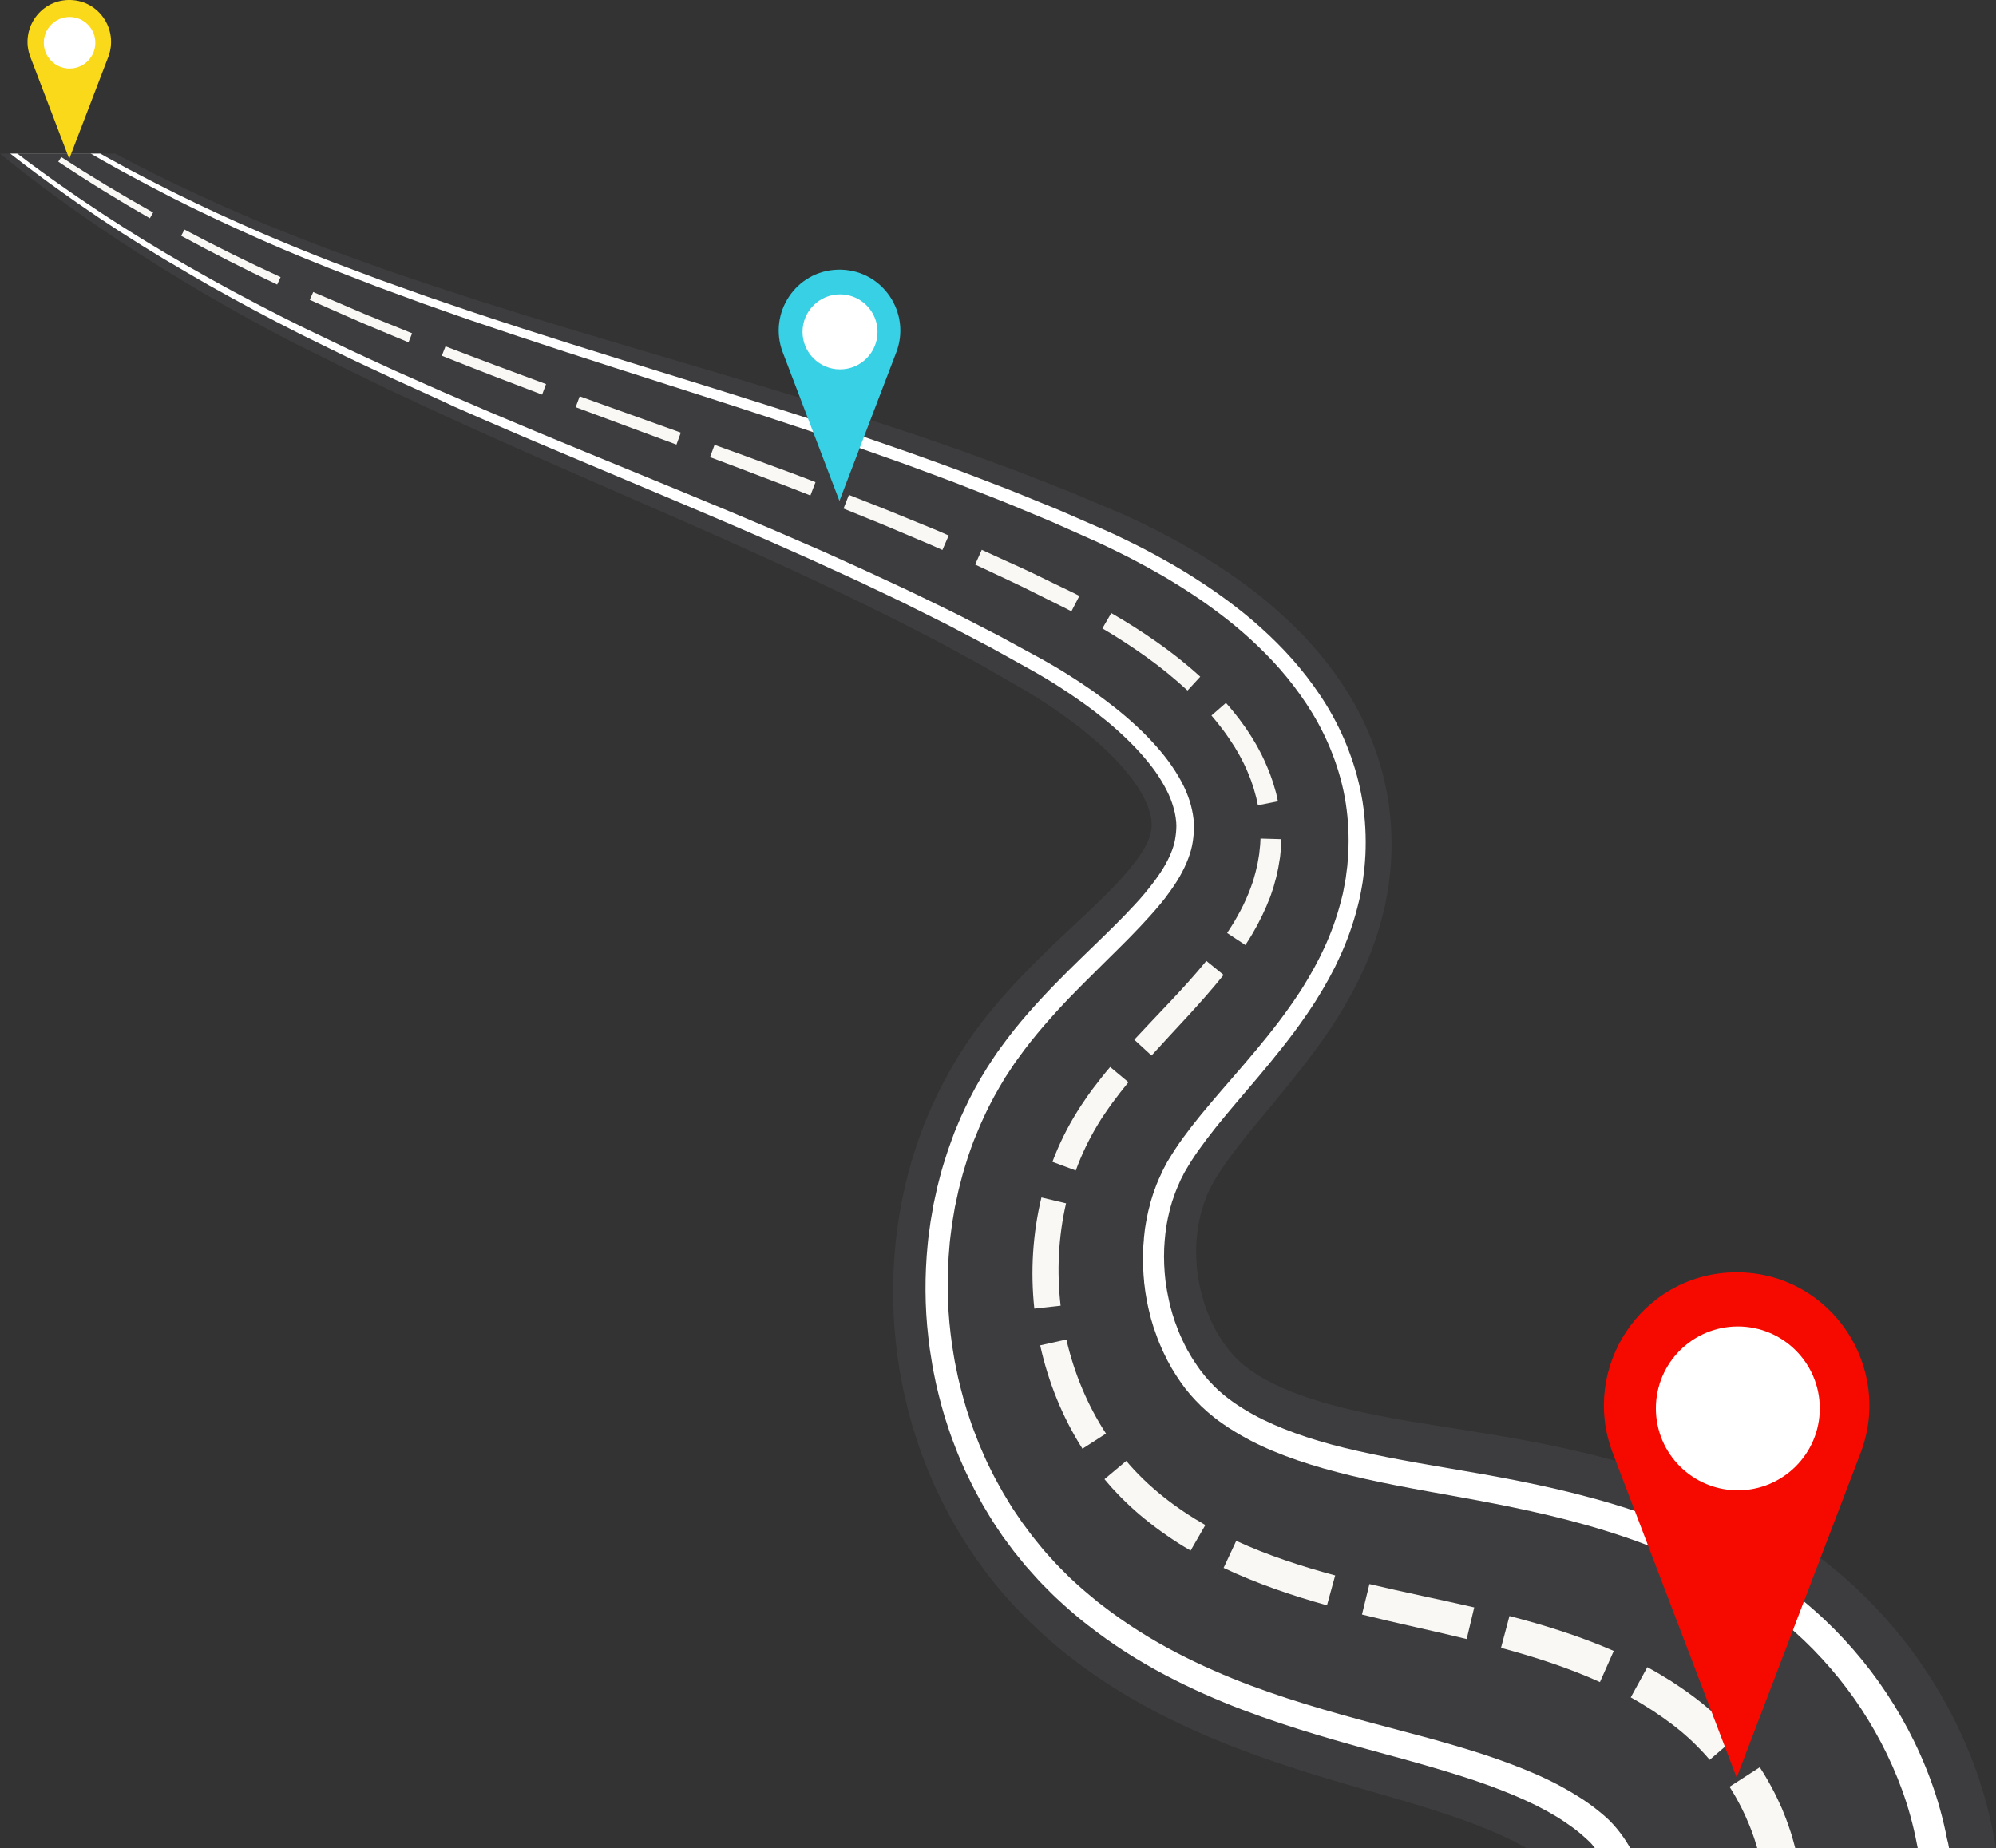 <?xml version="1.0" encoding="UTF-8"?>
<!DOCTYPE svg PUBLIC '-//W3C//DTD SVG 1.0//EN'
          'http://www.w3.org/TR/2001/REC-SVG-20010904/DTD/svg10.dtd'>
<svg height="2208.2" preserveAspectRatio="xMidYMid meet" version="1.0" viewBox="472.9 528.3 2384.4 2208.2" width="2384.4" xmlns="http://www.w3.org/2000/svg" xmlns:xlink="http://www.w3.org/1999/xlink" zoomAndPan="magnify"
><rect x="472.9" y="528.3" width="2384.4" height="2208.2" fill="#333333" stroke="none"/><g
  ><g id="change1_2"
    ><path d="M2857.3,2736.5h-560.8c-5.8-3.3-12-6.7-18.7-10c-15.8-7.8-34.1-15.4-54.5-22.8c-20.4-7.4-42.9-14.6-67-21.8 c-12.1-3.6-24.6-7.2-37.5-11l-20.2-5.8l-20.8-6c-28-8.2-57.5-17.2-88.1-27.8c-15.3-5.3-30.9-11-46.7-17.2 c-15.8-6.2-31.9-13-48.2-20.4c-32.5-14.8-65.9-32.3-98.9-53.8c-16.5-10.7-32.9-22.4-48.9-35.1l-6-4.8l-5.9-5l-5.9-5 c-2-1.7-3.9-3.4-5.8-5.1c-3.9-3.4-7.8-6.9-11.5-10.5l-5.7-5.4l-2.8-2.7c-0.9-0.9-1.9-1.9-2.9-2.9c-7.7-7.8-15.6-15.6-22.7-23.8 c-3.6-4.1-7.3-8.1-10.8-12.3c-3.4-4.2-6.8-8.4-10.2-12.6c-1.7-2.1-3.4-4.2-5-6.4l-4.8-6.5c-3.2-4.3-6.3-8.7-9.4-13 c-3-4.4-5.9-8.9-8.8-13.3l-4.4-6.7c-1.4-2.2-2.7-4.5-4.1-6.8c-2.7-4.5-5.4-9.1-8.1-13.6c-2.6-4.6-5-9.2-7.5-13.8 c-5-9.2-9.4-18.6-13.9-28c-1.1-2.3-2.1-4.7-3.2-7.1l-3-7.1l-3-7.1l-1.5-3.6l-1.4-3.6c-3.6-9.6-7.3-19.1-10.4-28.8 c-6.5-19.3-11.5-38.9-15.9-58.5l-2.9-14.8l-1.4-7.4l-1.2-7.4l-2.2-14.8c-0.6-4.9-1.2-9.9-1.7-14.9c-4.3-39.6-4.2-79.6-0.1-119.2 c0.3-2.5,0.5-5,0.8-7.4l1-7.4c0.7-4.9,1.4-9.9,2.1-14.8l2.6-14.8l1.4-7.4c0.5-2.5,1.1-4.9,1.6-7.4l3.3-14.7 c1.2-4.9,2.6-9.8,3.9-14.6c2.5-9.7,5.8-19.4,8.9-29c0.8-2.4,1.7-4.8,2.5-7.2l2.6-7.2l2.7-7.1c0.5-1.2,0.9-2.4,1.4-3.6l1.5-3.5 c2-4.7,4-9.4,6-14.1l1.5-3.5c0.5-1.2,1.1-2.3,1.6-3.5l3.3-6.9c8.7-18.5,19-36.5,29.9-54c2.9-4.3,5.7-8.6,8.6-12.9l4.4-6.4l4.3-5.9 c5.7-7.9,11.5-15.2,17.3-22.4c11.6-14.2,23.1-27,34.4-38.9c11.3-12,22.2-22.8,32.8-33.1l7.8-7.6l7.7-7.3l14.8-13.9 c9.6-9,18.7-17.6,27.1-25.6c8.3-8,16-15.7,22.9-22.8l5-5.3l4.6-5.1l1.2-1.3l1-1.2l2.1-2.4c0.7-0.8,1.5-1.6,2.1-2.4l1.9-2.3 l1.9-2.3c0.3-0.4,0.6-0.7,0.9-1.1l0.8-1.1l1.7-2.1l0.9-1.1c0.3-0.3,0.5-0.7,0.8-1c1-1.3,2-2.7,3-4c0.8-1.2,1.7-2.4,2.6-3.7 c3.2-4.7,5.6-8.7,7.5-12.3c1.9-3.6,3.4-6.7,4.5-10.3c1.1-3.5,1.9-6.8,2.3-10.3c0-0.9,0.1-1.8,0.2-2.7c0-0.9-0.1-1.9,0-2.8l0-0.7 l-0.1-0.8c-0.1-0.5-0.1-1-0.1-1.5c0-0.5,0-1-0.1-1.6c-0.1-0.5-0.2-1.1-0.3-1.7c-0.7-4.4-1.9-9.5-4.1-15.2 c-2.3-5.7-5.4-11.9-9.3-18.4c-1.1-1.6-2-3.3-3.1-4.9c-1.2-1.7-2.3-3.3-3.5-5.1c-2.5-3.4-5-6.8-7.9-10.3c-5.6-6.9-11.9-14-18.9-21 c-7-7-14.5-14-22.6-20.9c-8.1-6.9-16.6-13.7-25.5-20.3c-8.9-6.6-18.2-13.2-27.8-19.5l-7.2-4.7c-2.4-1.6-4.9-3.1-7.3-4.7 c-2.5-1.6-4.9-3.1-7.4-4.6l-3.8-2.3c-0.6-0.4-1.2-0.8-1.9-1.2l-2.1-1.2l-33.4-19.2l-8.3-4.8c-2.8-1.6-5.5-3.2-8.4-4.8l-17-9.3 l-17-9.3l-8.5-4.6c-2.8-1.5-5.7-3.1-8.6-4.6l-34.7-17.9c-5.8-3-11.5-6-17.4-8.9l-17.6-8.7c-11.8-5.8-23.5-11.7-35.3-17.4l-35.7-17 c-6-2.8-11.9-5.7-17.9-8.5l-18.1-8.3l-36.2-16.6l-36.5-16.4l-18.3-8.2l-18.4-8.1l-36.8-16.2l-74.1-32.4l-74.4-32.6l-18.6-8.2 l-18.7-8.3l-37.3-16.6l-37.3-17l-18.6-8.5l-18.6-8.7l-37.2-17.4l-37-18l-18.5-9l-18.4-9.3L826,939.1l-18.3-9.6l-9.2-4.8l-9.1-4.9 l-18.2-9.9l-18.1-10.1l-9-5l-9-5.2l-17.9-10.3l-17.8-10.6l-8.9-5.3l-8.8-5.4L664,847.1L646.5,836l-8.8-5.5l-8.7-5.7l-17.3-11.3 l-17.2-11.6l-8.6-5.8c-2.9-1.9-5.7-4-8.5-5.9l-17-11.9c-5.6-4-11.2-8.1-16.8-12.1c-24.1-17.4-47.6-35.6-70.7-54.3h137.9l10.7,5.7 c2.9,1.5,5.8,3.1,8.7,4.6l8.8,4.5l17.6,9l17.8,8.7l8.9,4.3l9,4.2l17.9,8.4l18,8.2l9,4.1l9.1,4l18.1,7.9l18.2,7.7l9.1,3.8l9.2,3.7 l18.3,7.4l18.4,7.2l9.2,3.6l9.2,3.5l18.5,7l37.4,13.5l18.7,6.7l18.8,6.4l37.7,12.8l37.9,12.4l19,6.2l19.1,6l38.2,12l38.4,11.7 l19.2,5.8l19.3,5.8l77.3,23l77.7,23l39,11.7l19.5,5.9l19.6,6l39.2,12l39.2,12.4l19.6,6.2c6.5,2.1,13.1,4.3,19.6,6.5l39.3,13 c13.1,4.5,26.2,9.1,39.3,13.6l19.7,6.9c6.6,2.3,13.1,4.8,19.7,7.2l39.3,14.5c3.3,1.2,6.5,2.5,9.8,3.8l9.8,3.8l19.6,7.7l19.6,7.7 c3.3,1.2,6.5,2.7,9.8,4l9.8,4.1l39.1,16.5l2.5,1c0.8,0.3,1.7,0.8,2.6,1.1l5.2,2.3c3.5,1.6,7,3.1,10.5,4.8c3.5,1.6,7,3.2,10.4,4.9 l10.4,5.1c13.9,6.9,27.8,14.2,41.6,22c13.8,7.8,27.6,16.2,41.3,25.1c13.7,8.9,27.4,18.6,41,29c13.6,10.3,27,21.7,40.2,34 c13.2,12.3,26.2,25.6,38.7,40.5c12.5,14.8,24.4,31,35.4,48.8c11,17.8,20.9,37.4,29,58.4c8.1,21,14.5,43.5,18.3,66.7 c3.8,23.2,5.1,47,4.1,70.3c-0.3,5.8-0.6,11.7-1.2,17.5c-0.7,5.8-1.4,11.6-2.1,17.4c-0.9,5.8-2,11.5-3,17.2l-0.8,4.3l-1,4.2l-2,8.4 c-5.6,22.3-13.2,43.4-21.8,62.9c-2.2,4.8-4.4,9.5-6.7,14.3c-2.3,4.6-4.6,9.1-7,13.6c-0.6,1.1-1.2,2.3-1.8,3.4l-1.8,3.2l-3.6,6.4 l-1.8,3.2c-0.6,1.1-1.2,2.2-1.8,3.2l-3.7,6.1l-3.7,6.1c-1.2,2-2.5,3.9-3.8,5.9l-3.8,5.8l-1.9,2.9l-1.9,2.8l-7.6,11l-7.6,10.5 c-10.1,13.7-20.1,26.5-29.7,38.5c-9.7,12-18.9,23.1-27.7,33.8l-12.9,15.5l-6.1,7.4l-5.9,7.3c-7.7,9.6-14.8,18.7-20.9,27.2 c-6.2,8.5-11.7,16.7-16.2,24.1c-2.1,3.7-4.3,7.3-5.9,10.6l-1.4,2.5l-0.9,2.2c-0.6,1.5-1.3,2.9-2,4.3c-2.3,6-4.6,11.8-6.3,18.2 l-0.7,2.3c-0.1,0.4-0.2,0.8-0.3,1.2l-0.3,1.2c-0.4,1.6-0.7,3.2-1.1,4.8l-0.3,1.2c-0.1,0.4-0.1,0.8-0.2,1.2l-0.5,2.5l-0.5,2.5 c-0.2,0.8-0.4,1.6-0.5,2.5c-0.4,3.4-1.1,6.7-1.3,10.1c-0.2,1.7-0.4,3.4-0.5,5.1c-0.1,1.7-0.2,3.5-0.3,5.2l-0.2,2.6l0,2.6 c0,1.8-0.1,3.5-0.1,5.2l0.2,5.3l0,2.6c0,0.9,0.1,1.8,0.2,2.7c0.1,1.8,0.2,3.5,0.3,5.3c0.1,1.8,0.4,3.6,0.5,5.3 c0.2,3.5,0.9,7.1,1.4,10.6l0.2,1.3l0.3,1.3l0.5,2.6l0.5,2.6c0.2,0.9,0.3,1.8,0.5,2.6c0.9,3.5,1.5,6.9,2.6,10.3 c0.5,1.7,0.9,3.4,1.4,5.1c0.6,1.7,1.1,3.3,1.6,5l0.8,2.5l0.9,2.4c0.6,1.6,1.2,3.3,1.8,4.9c2.7,6.3,5.3,12.7,8.5,18.5 c1.4,3,3.2,5.8,4.8,8.6l0.6,1.1l0.7,1l1.3,2l1.3,2c0.4,0.7,0.8,1.4,1.3,2c1.9,2.5,3.5,5.2,5.5,7.4c1,1.2,1.8,2.4,2.8,3.6 c1,1.1,2,2.2,2.9,3.3c0.5,0.6,0.9,1.1,1.4,1.7l1.5,1.5c1,1,2,2.1,2.9,3.1c1.1,0.9,2.1,1.9,3.1,2.8l1.5,1.4 c0.5,0.4,1.1,0.8,1.6,1.3c1,0.8,2.1,1.7,3,2.6c1,0.8,2.1,1.5,3.2,2.3c2,1.7,4.2,2.9,6.2,4.4c0.3,0.2,0.5,0.4,0.8,0.6l1,0.6 l1.9,1.3c1.2,0.9,2.6,1.6,3.9,2.5c0.7,0.4,1.3,0.8,2,1.2l2.1,1.2l2.1,1.2l2.2,1.2c5.8,3.2,11.9,6.2,18.6,9.2 c13.4,6,28.9,11.6,46.3,16.8c8.7,2.6,17.9,5.1,27.6,7.5c9.7,2.4,19.9,4.6,30.4,6.8c21.2,4.4,44,8.4,68.4,12.3l37.9,6 c13.4,2.1,27.1,4.3,41.3,6.7c28.4,4.8,58.3,10.2,89.8,17.2c31.5,7,64.6,15.6,99.2,26.9c34.5,11.3,70.5,25.6,107,44.2 c18.2,9.3,36.5,19.6,54.7,31.1c4.5,2.9,9.1,5.8,13.6,8.8c4.5,3.1,9,6.2,13.5,9.3c4.5,3.2,8.9,6.5,13.4,9.8 c0.6,0.4,1.1,0.8,1.7,1.3l1.9,1.4l3.7,2.9l7.4,5.9c19.4,15.8,37.4,32.7,54,50.5c16.7,17.8,32.1,36.5,46.2,56.2 c14.1,19.7,27,40.4,38.7,62.2c11.6,21.8,22,44.7,30.9,68.9c8.9,24.2,16.2,49.8,21.6,76.7C2855,2722.9,2856.2,2729.7,2857.3,2736.5 z" fill="#3d3d3f"
    /></g
    ><g id="change2_2"
    ><path d="M2801.2,2736.5h-422.9c-1.2-1.6-2.5-3.1-3.7-4.6c-0.4-0.4-0.7-0.8-1.1-1.2l-0.5-0.6l-0.3-0.3 c-0.1-0.1-0.3-0.3-0.4-0.4c-1.2-1.1-2.5-2.3-3.7-3.5c-1.3-1.1-2.6-2.3-3.9-3.5c-1.3-1.2-2.7-2.3-4-3.5 c-5.5-4.6-11.6-9.1-18.3-13.6c-13.3-9-28.9-17.6-46.8-25.8c-17.8-8.2-37.7-15.9-59.3-23.3c-21.6-7.3-44.9-14.3-69.5-21.3 c-12.3-3.5-25-7-38-10.5l-20-5.5l-20.6-5.7c-27.7-7.8-56.4-16.2-86-26.1c-14.8-4.9-29.8-10.3-45-16c-15.2-5.8-30.5-12.1-46-19 c-30.9-13.8-62.4-30-93.3-49.8c-15.4-9.9-30.7-20.7-45.6-32.4l-5.6-4.4l-5.5-4.5l-5.5-4.6c-1.8-1.5-3.6-3.1-5.4-4.7 c-3.6-3.2-7.2-6.3-10.7-9.6l-5.3-4.9l-2.6-2.5c-0.9-0.8-1.8-1.8-2.7-2.6c-7.1-7.1-14.3-14.2-20.9-21.8c-3.3-3.7-6.7-7.4-10-11.2 l-9.4-11.6c-1.5-1.9-3.1-3.9-4.7-5.8l-4.4-5.9l-8.8-11.9l-8.2-12.2l-4-6.1c-1.3-2-2.6-4.1-3.8-6.2l-7.5-12.5 c-2.4-4.2-4.7-8.5-7-12.7c-4.7-8.5-8.8-17.1-13-25.8c-1.1-2.1-2-4.3-3-6.5l-2.9-6.6l-2.8-6.6l-1.4-3.3l-1.3-3.3 c-3.4-8.9-6.9-17.7-9.8-26.7c-6.2-17.8-10.9-36-15.1-54.2l-2.8-13.7l-1.3-6.9l-1.1-6.9l-2.2-13.8c-0.6-4.6-1.1-9.2-1.7-13.8 c-4.3-36.9-4.4-74-0.8-110.9c0.2-2.3,0.4-4.6,0.7-6.9l0.9-6.9c0.6-4.6,1.2-9.2,1.9-13.8l2.4-13.8l1.2-6.9l1.5-6.9l3-13.7 c1.1-4.5,2.3-9.1,3.5-13.6c2.3-9.1,5.3-18,8.1-26.9c0.7-2.2,1.5-4.5,2.3-6.7l2.4-6.7l2.4-6.6c0.4-1.1,0.8-2.2,1.2-3.3l1.3-3.3 l5.5-13.1l1.4-3.3c0.5-1.1,1-2.2,1.5-3.2l3-6.5c7.9-17.2,17.3-33.9,27.4-50.1l7.9-12l4-5.9l4-5.5c5.3-7.4,10.7-14.3,16.1-21.2 c10.8-13.4,21.7-25.8,32.4-37.3c10.7-11.6,21.3-22.3,31.5-32.5c10.3-10.2,20.2-19.8,29.7-29c9.5-9.2,18.6-18,27.1-26.5 c8.5-8.5,16.4-16.6,23.6-24.5l5.3-5.8l4.9-5.7l1.2-1.4l1.1-1.4l2.3-2.8c0.8-0.9,1.6-1.9,2.3-2.8l2.1-2.7 c5.6-7.2,10.4-14,14.2-20.2c3.8-6.3,6.8-12.1,9.1-17.7c2.3-5.6,4.1-10.9,5.1-16.6c1-5.6,1.6-11.1,1.6-16.7 c-0.1-1.4-0.2-2.8-0.2-4.2c-0.1-1.4-0.3-2.9-0.5-4.3l-0.1-1.1l-0.2-1.1c-0.1-0.7-0.3-1.5-0.4-2.2c-0.1-0.8-0.2-1.5-0.4-2.3 c-0.2-0.8-0.4-1.5-0.6-2.3c-1.5-6.2-3.6-12.8-6.8-19.8c-3.2-7-7.3-14.2-12.1-21.7c-4.8-7.4-10.6-14.9-17.1-22.5 c-6.4-7.5-13.5-15-21.2-22.4c-7.7-7.4-15.8-14.7-24.5-21.8s-17.8-14.1-27.2-20.8c-9.5-6.8-19.2-13.4-29.2-19.8l-7.6-4.8 c-2.5-1.6-5.1-3.1-7.7-4.7c-2.6-1.6-5.1-3.1-7.8-4.6c-2.6-1.5-5.1-3-8-4.6l-34-18.9l-8.5-4.7c-2.8-1.6-5.6-3.2-8.5-4.7l-17.3-9.1 l-17.3-9.1l-8.7-4.6c-2.9-1.5-5.8-3.1-8.7-4.5l-35.2-17.6c-5.9-2.9-11.7-5.9-17.6-8.8l-17.8-8.5c-11.9-5.7-23.8-11.4-35.7-17 l-36.1-16.5c-6-2.8-12-5.6-18.1-8.3l-18.2-8.1l-36.5-16.2l-36.8-15.9l-18.4-7.9l-18.5-7.9l-37-15.7l-74.5-31.4l-37.3-15.7 l-37.4-15.8l-18.7-7.9l-18.7-8l-37.4-16.1l-37.4-16.4L998,1006l-18.6-8.5l-37.2-16.9L905,963.2l-18.5-8.8l-18.4-9l-36.8-18.1 l-18.3-9.4l-9.2-4.7l-9.1-4.8l-18.2-9.6l-18.1-9.8l-9-4.9l-9-5l-18-10l-17.8-10.3l-8.9-5.2l-8.9-5.3L669,837.9l-17.6-10.8 l-8.8-5.4l-8.7-5.5l-17.4-11l-17.2-11.3l-8.6-5.7c-2.9-1.9-5.7-3.8-8.5-5.8l-17-11.6c-5.6-3.9-11.2-7.9-16.8-11.9 c-21.5-15.2-42.6-30.9-63.3-47.1h107.6c2.3,1.3,4.6,2.6,6.9,3.9l17.4,9.5c2.9,1.6,5.8,3.2,8.7,4.8l8.8,4.6l17.6,9.2l17.7,9 l8.9,4.5l8.9,4.4l17.9,8.7l18,8.5l9,4.2l9.1,4.1l18.1,8.2l18.2,8l9.1,4l9.1,3.9l18.3,7.7l18.4,7.5l9.2,3.7l9.2,3.7l18.5,7.3 l37.3,14l18.6,7l18.8,6.7l37.6,13.4l37.8,12.9l18.9,6.4l19,6.3l38.1,12.5l38.3,12.2l19.1,6.1l19.2,6l38.4,12l38.6,12l77.3,24 l38.8,12.2l19.4,6.1l19.4,6.2l38.9,12.5l38.9,12.9l19.5,6.5c6.5,2.2,13,4.5,19.5,6.7l38.9,13.5c13,4.6,25.9,9.4,38.9,14l19.4,7.1 c6.5,2.4,12.9,4.9,19.4,7.4l38.8,14.9c3.2,1.2,6.5,2.6,9.7,3.9l9.7,3.9l19.3,7.9l19.4,7.9c3.2,1.3,6.4,2.7,9.6,4.1l9.6,4.2 l38.5,16.8c3.1,1.3,6.6,3,10,4.5c3.4,1.6,6.8,3.1,10.1,4.8c3.4,1.6,6.8,3.2,10.1,4.9l10.1,5c13.4,6.8,26.8,14.1,40.1,21.7 c13.3,7.7,26.5,15.9,39.6,24.6c13.1,8.7,26.1,18.1,39,28.1c12.9,10,25.5,20.9,37.9,32.6c12.4,11.8,24.5,24.4,36.1,38.4 c11.5,13.9,22.6,29.1,32.6,45.5c10,16.5,19,34.5,26.3,53.8c7.3,19.2,13,39.7,16.4,60.8c3.3,21.1,4.4,42.7,3.4,63.9 c-0.4,5.3-0.6,10.6-1.2,15.9c-0.6,5.3-1.3,10.6-2,15.8c-0.8,5.2-1.8,10.4-2.8,15.6l-0.8,3.9l-0.9,3.8l-1.9,7.6 c-5.2,20.3-12.2,39.6-20.3,57.4c-2,4.4-4.1,8.8-6.2,13.2c-2.1,4.2-4.3,8.4-6.6,12.6c-0.5,1-1.1,2.1-1.7,3.1l-1.7,3l-3.4,6 c-1.2,2-2.3,4-3.5,5.9l-3.5,5.7l-3.5,5.7c-1.2,1.9-2.4,3.7-3.6,5.5l-3.6,5.4l-1.8,2.7l-1.8,2.6l-7.3,10.4l-7.3,10 c-9.7,13-19.5,25.2-29,36.8c-9.5,11.6-18.7,22.4-27.7,32.9c-8.9,10.5-17.4,20.4-25.4,30.1c-8,9.6-15.5,19-22.2,27.9 c-6.7,8.9-12.9,17.5-18.1,25.7c-2.5,4.1-5.1,8.1-7.2,11.9l-1.7,2.9l-1.3,2.7c-0.9,1.8-1.8,3.5-2.7,5.2c-3.2,7.2-6.4,14.4-8.8,22 l-1,2.8c-0.2,0.5-0.3,0.9-0.5,1.4l-0.4,1.5c-0.5,1.9-1.1,3.9-1.7,5.8l-0.4,1.4c-0.1,0.5-0.2,1-0.3,1.5l-0.7,3l-0.7,3 c-0.2,1-0.5,2-0.7,3c-0.7,4.1-1.7,8-2.1,12.1c-0.3,2.1-0.6,4.1-0.9,6.1c-0.2,2.1-0.4,4.2-0.6,6.2l-0.3,3.1l-0.2,3.1 c-0.1,2.1-0.2,4.2-0.4,6.2l-0.1,6.3l-0.1,3.1c0,1,0,2.1,0.1,3.2l0.1,6.3c0.1,2.1,0.3,4.2,0.4,6.3c0.1,4.2,0.8,8.4,1.1,12.6 l0.2,1.6l0.2,1.6l0.5,3.1l0.5,3.1c0.1,1,0.3,2.1,0.5,3.1c0.9,4.1,1.5,8.3,2.5,12.4c0.5,2.1,0.9,4.1,1.4,6.1l1.7,6.1l0.8,3l1,3 c0.7,2,1.3,4,1.9,6c2.9,7.8,5.7,15.5,9.3,22.8c1.6,3.7,3.6,7.2,5.4,10.8l0.7,1.3l0.8,1.3l1.5,2.6l1.5,2.6c0.5,0.9,1,1.7,1.5,2.5 c2.2,3.2,4.1,6.6,6.4,9.7c1.1,1.5,2.2,3.1,3.3,4.7c1.2,1.5,2.4,2.9,3.5,4.4c0.6,0.7,1.1,1.5,1.7,2.2l1.8,2.1 c1.2,1.4,2.4,2.8,3.6,4.2c1.3,1.3,2.5,2.6,3.8,3.9l1.8,2c0.6,0.6,1.3,1.2,1.9,1.8c1.3,1.2,2.6,2.4,3.8,3.7c1.3,1.2,2.7,2.2,4,3.4 c2.5,2.4,5.4,4.3,8,6.5c0.3,0.3,0.6,0.5,1,0.8l1.2,0.8l2.3,1.7c1.5,1.2,3.2,2.2,4.8,3.3c0.8,0.6,1.6,1.1,2.4,1.6l2.5,1.6l2.5,1.6 l2.6,1.6c6.8,4.2,14.1,8.2,21.9,12c15.5,7.6,32.9,14.5,51.9,20.8c9.5,3.1,19.5,6.1,29.8,8.9c10.4,2.8,21.1,5.4,32.2,7.9 c22.2,5,45.7,9.6,70.5,14l18.8,3.3l19.4,3.3c13.3,2.3,26.9,4.6,40.9,7.1c27.9,5,57.1,10.7,87.4,17.7c30.3,7.1,61.8,15.5,94.4,26.5 c32.5,11,66.1,24.6,99.8,42c16.8,8.7,33.7,18.3,50.3,29c4.2,2.7,8.3,5.4,12.4,8.2l12.3,8.6l12.2,9c0.5,0.4,1,0.7,1.6,1.2l1.7,1.3 l3.3,2.6l6.6,5.3c17.4,14.3,33.6,29.6,48.6,45.8c15,16.2,28.9,33.2,41.6,51.1c25.3,35.8,46.5,75.1,62.3,118.5 c7.9,21.7,14.3,44.6,19,68.7C2799.9,2729,2800.6,2732.7,2801.2,2736.5z" fill="#fff"
    /></g
    ><g id="change1_1"
    ><path d="M2763.8,2736.5h-343.4c0,0,0,0,0,0c-6.4-11.5-14.4-22.2-22.8-31l-1.6-1.6l-0.8-0.8c-0.3-0.3-0.5-0.5-0.9-0.9 c-1.5-1.3-3-2.7-4.4-4l-4.6-3.9c-1.6-1.3-3.2-2.6-4.8-3.9c-6.5-5.2-13.6-10.2-21.2-15c-15.2-9.7-32.4-18.9-51.6-27.3 c-19.2-8.4-40.1-16.2-62.5-23.6c-22.4-7.3-46.2-14.2-71.1-21c-12.4-3.4-25.2-6.8-38.2-10.2l-20-5.3l-20.4-5.5 c-27.4-7.4-55.7-15.6-84.6-25c-14.5-4.7-29.1-9.8-43.8-15.3c-14.8-5.5-29.6-11.5-44.5-18.1c-29.8-13.1-60-28.5-89.5-47.2 c-14.8-9.4-29.3-19.5-43.5-30.5l-5.3-4.1l-5.2-4.3l-5.2-4.3c-1.7-1.4-3.4-3-5.2-4.4c-3.4-3-6.9-5.9-10.2-9l-5-4.6l-2.5-2.3 c-0.8-0.8-1.7-1.6-2.5-2.5c-6.7-6.7-13.5-13.3-19.7-20.4c-3.2-3.5-6.4-7-9.4-10.5l-8.9-10.9c-1.5-1.8-3-3.6-4.4-5.5l-4.2-5.6 l-8.3-11.2l-7.8-11.5l-3.9-5.8c-1.2-1.9-2.4-3.9-3.6-5.9l-7.1-11.8c-2.3-4-4.5-8-6.7-12c-4.5-8-8.4-16.2-12.4-24.3 c-1-2-1.9-4.1-2.8-6.2l-2.7-6.2l-2.7-6.2l-1.3-3.1l-1.2-3.1c-3.3-8.4-6.6-16.7-9.4-25.2c-6-16.9-10.5-34.1-14.6-51.4l-2.7-13 l-1.3-6.5l-1.1-6.5l-2.1-13.1c-0.6-4.4-1.1-8.8-1.7-13.1c-4.2-35-4.5-70.3-1.3-105.4c0.2-2.2,0.3-4.4,0.6-6.6l0.8-6.6 c0.5-4.4,1.1-8.8,1.7-13.1l2.2-13.1l1.1-6.5l1.4-6.5l2.8-13c1-4.3,2.2-8.6,3.3-12.9c2.1-8.6,4.9-17.1,7.5-25.6 c0.6-2.1,1.4-4.2,2.1-6.3l2.2-6.3l2.3-6.3c0.4-1,0.8-2.1,1.2-3.1l1.3-3.1l5.1-12.4l1.3-3.1c0.5-1,0.9-2,1.4-3.1l2.8-6.1 c7.4-16.4,16.3-32.2,25.7-47.6l7.5-11.4l3.8-5.7l3.8-5.2c5-7.1,10.1-13.7,15.3-20.3c10.3-13,20.8-24.9,31.1-36.3 c10.4-11.4,20.6-21.9,30.7-32c10.1-10.1,19.9-19.8,29.3-29.1c9.4-9.3,18.6-18.3,27.2-27.1c8.6-8.8,16.7-17.3,24.1-25.6l5.5-6.2 l5.2-6.1l1.3-1.5l1.2-1.5l2.4-3c0.8-1,1.6-2,2.4-3l2.2-3c5.9-7.9,11.2-15.6,15.3-22.9c4.2-7.4,7.5-14.4,10.1-21.3 c2.6-6.9,4.5-13.7,5.5-20.8c1-7,1.5-14,1.2-21c-0.3-7-1.6-14.2-3.5-21.6c-2-7.4-4.8-15.1-8.6-22.9c-3.8-7.8-8.5-15.8-14-23.8 c-5.4-8-11.8-16-18.8-23.9c-7-7.9-14.5-15.7-22.7-23.3c-8.2-7.6-16.8-15.1-25.9-22.3c-9.1-7.2-18.5-14.3-28.3-21.2 c-9.8-6.8-19.9-13.5-30.2-19.9l-7.8-4.8c-2.6-1.6-5.3-3.1-7.9-4.7c-2.6-1.6-5.3-3.1-8-4.6c-2.7-1.5-5.2-3-8.2-4.6l-34.4-18.7 l-8.6-4.7c-2.9-1.6-5.7-3.2-8.6-4.6l-17.5-9l-26.2-13.5c-2.9-1.5-5.8-3-8.8-4.4l-35.5-17.3c-5.9-2.9-11.8-5.8-17.8-8.6l-18-8.4 c-12-5.6-24-11.2-36-16.7L1467,1192c-6.1-2.7-12.1-5.5-18.2-8.1l-18.3-7.9l-36.7-15.9l-37-15.6l-18.5-7.8l-18.6-7.7l-37.2-15.4 l-74.7-30.7l-37.5-15.4l-37.5-15.5l-18.8-7.8l-18.8-7.9l-37.5-15.8l-37.4-16.1l-18.7-8l-18.7-8.3l-37.3-16.5l-37.1-17.1l-18.5-8.6 l-18.5-8.9l-36.9-17.7l-18.4-9.2l-9.2-4.6l-9.1-4.7l-18.2-9.4l-27.2-14.4l-9-4.9l-18-9.9l-17.9-10.1l-8.9-5l-8.9-5.2l-17.7-10.3 l-17.6-10.6l-8.8-5.3l-8.7-5.4l-17.4-10.9l-17.2-11.1l-8.6-5.6c-2.9-1.9-5.7-3.8-8.5-5.7l-17-11.4c-5.7-3.8-11.2-7.8-16.9-11.7 c-19.7-13.7-39.1-27.8-58.1-42.3h87.7c5.1,3,10.2,6,15.4,8.9l17.4,9.7c2.9,1.6,5.8,3.3,8.7,4.8l8.8,4.7l17.5,9.4l17.7,9.2l8.8,4.6 l8.9,4.5l17.8,8.9l18,8.6l9,4.3l9,4.2l18.1,8.4l18.2,8.2l9.1,4.1l9.1,4l18.3,7.9l18.4,7.7l9.2,3.8l9.2,3.7l18.5,7.5l37.3,14.4 l18.6,7.2l18.8,6.9l37.5,13.8l37.8,13.3l18.9,6.6l19,6.4l38,12.8l38.2,12.6l19.1,6.3l19.2,6.2l38.3,12.4l38.5,12.3l77.1,24.7 l38.6,12.5l19.3,6.3l19.3,6.4l38.7,12.8l38.7,13.2l19.3,6.6c6.5,2.2,12.9,4.5,19.3,6.8l38.7,13.7c12.9,4.7,25.7,9.5,38.6,14.3 l19.3,7.2c6.4,2.4,12.8,5,19.2,7.5l38.5,15.1c3.2,1.2,6.4,2.6,9.6,3.9l9.6,4l19.2,8l19.2,8c3.2,1.3,6.4,2.8,9.5,4.2l9.5,4.2 l38.1,17c3.1,1.4,6.5,3,9.8,4.6c3.3,1.6,6.6,3.1,9.9,4.8c3.3,1.6,6.6,3.2,9.9,4.9l9.9,5c13.1,6.8,26.2,14,39.1,21.5 c12.9,7.6,25.8,15.7,38.5,24.2c12.7,8.5,25.3,17.8,37.7,27.5c12.4,9.8,24.6,20.3,36.4,31.7c11.8,11.4,23.4,23.5,34.3,36.9 c10.9,13.3,21.3,27.8,30.8,43.4c9.4,15.6,17.8,32.6,24.6,50.7c6.8,18,12.1,37.2,15.1,56.9c3,19.7,4,39.8,2.9,59.6 c-0.4,4.9-0.6,9.9-1.1,14.8c-0.6,4.9-1.3,9.9-1.9,14.8c-0.8,4.9-1.8,9.7-2.7,14.6l-0.7,3.6l-0.9,3.6l-1.8,7.1 c-5,19-11.6,37-19.3,53.8c-7.7,16.8-16.4,32.3-25.4,46.8l-3.4,5.4c-1.1,1.8-2.3,3.5-3.5,5.2l-3.5,5.2l-1.7,2.6l-1.8,2.5l-7.1,10 l-7.1,9.6c-9.5,12.6-19.1,24.4-28.5,35.7c-9.4,11.3-18.6,21.9-27.6,32.3c-9,10.4-17.6,20.3-25.8,30c-8.2,9.7-16,19.1-23.1,28.3 c-7.1,9.2-13.7,18.1-19.4,26.8c-2.8,4.3-5.6,8.6-8,12.7l-1.9,3.1l-1.6,3c-1,2-2.1,3.9-3.1,5.8c-3.8,8-7.6,16.1-10.5,24.6l-1.1,3.2 c-0.2,0.5-0.4,1-0.6,1.6l-0.5,1.6l-2,6.5l-0.5,1.6c-0.2,0.5-0.3,1.1-0.4,1.6l-0.8,3.3l-0.9,3.3c-0.3,1.1-0.6,2.2-0.8,3.3 c-0.9,4.5-2,8.9-2.7,13.5c-0.4,2.3-0.8,4.5-1.1,6.8l-0.8,6.9l-0.4,3.4l-0.2,3.5l-0.6,6.9l-0.2,7l-0.2,3.5c0,1.2,0,2.3,0,3.5l0,7 c0,2.3,0.2,4.7,0.3,7c0.1,4.7,0.6,9.3,1,14l0.1,1.8l0.2,1.7l0.5,3.5l0.4,3.5c0.1,1.2,0.3,2.3,0.5,3.5c0.9,4.6,1.4,9.2,2.5,13.8 c0.5,2.3,0.9,4.6,1.5,6.8l1.7,6.8l0.8,3.4l1,3.3l2,6.7c3,8.7,6,17.4,9.8,25.6c1.7,4.2,3.9,8.2,5.8,12.2l0.7,1.5l0.8,1.5l1.6,2.9 l1.6,2.9c0.5,1,1,2,1.6,2.9c2.4,3.7,4.5,7.6,7,11.1c1.2,1.8,2.4,3.6,3.6,5.4c1.3,1.7,2.6,3.4,3.8,5.2c0.6,0.9,1.2,1.8,1.9,2.6 l2,2.4c1.3,1.6,2.7,3.3,4,4.9c1.4,1.5,2.8,3.1,4.2,4.6l2.1,2.3c0.7,0.8,1.5,1.5,2.2,2.2c1.5,1.4,2.9,2.9,4.3,4.4 c1.5,1.4,3,2.7,4.5,4.1c2.9,2.9,6.1,5.2,9.2,7.9c0.4,0.3,0.7,0.6,1.2,1l1.3,1l2.6,2c1.7,1.4,3.5,2.6,5.3,3.9 c0.9,0.6,1.8,1.3,2.7,1.9l2.8,1.9l2.8,1.9l2.9,1.8c7.6,4.9,15.6,9.5,24,13.9c16.9,8.8,35.6,16.5,55.7,23.4 c10.1,3.5,20.5,6.7,31.3,9.8c10.8,3.1,21.9,5.9,33.3,8.7c22.8,5.5,46.8,10.4,71.9,15.1l19,3.5l19.4,3.5 c13.3,2.4,26.8,4.8,40.6,7.4c27.6,5.2,56.2,11,85.7,18c29.5,7.1,60,15.5,91.2,26.2c31.2,10.7,63.1,23.9,95,40.5 c15.9,8.3,31.8,17.5,47.4,27.6c3.9,2.6,7.8,5.1,11.7,7.8l11.6,8.1l11.4,8.5c0.9,0.7,2,1.5,3,2.3l3.1,2.4l6.1,5 c16.1,13.3,31.1,27.6,44.9,42.7c13.9,15.1,26.7,30.9,38.5,47.6c23.4,33.4,42.9,69.9,57.5,110.1c7.2,20.1,13.1,41.2,17.3,63.3 C2763.2,2733.1,2763.5,2734.8,2763.8,2736.5z" fill="#3d3d3f"
    /></g
    ><g id="change3_1"
    ><path d="M2616.8,2733.9l-2.3-8.4c-0.4-1.4-0.8-2.8-1.2-4.2l-1.3-4.1c-1.7-5.5-3.7-10.9-5.7-16.3l-3.2-8 c-0.5-1.3-1.1-2.7-1.6-4l-1.8-3.9c-1.2-2.6-2.3-5.2-3.6-7.8l-3.8-7.7c-5.3-10.2-10.9-20.2-17.2-29.7l-36.1,23.3 c5.4,8.4,10.2,17.1,14.7,26l3.2,6.7c1.1,2.2,2,4.5,3,6.8l1.5,3.4c0.5,1.1,0.9,2.3,1.4,3.4l2.7,6.9c1.6,4.7,3.4,9.3,4.7,14l1.1,3.5 c0.3,0.9,0.5,1.8,0.8,2.7h45.4C2617.2,2735.6,2617,2734.7,2616.8,2733.9z M2523.7,2578.5l-6.4-5.8c-2.2-1.9-4.4-3.7-6.6-5.6 l-3.3-2.8l-3.3-2.6c-2.2-1.7-4.4-3.5-6.7-5.2c-9-6.8-18.3-13.2-27.7-19.3c-9.5-6-19.1-11.7-28.9-17l-19.8,36.1 c9,5,17.7,10.3,26.2,15.8c8.5,5.6,16.8,11.5,24.8,17.6c2,1.5,4,3.2,5.9,4.7l3,2.4l2.8,2.4c1.9,1.6,3.8,3.2,5.6,4.9l5.5,5.1 c7.1,6.9,14.1,14,20.5,21.7l32.2-27.7C2540.1,2594.6,2532,2586.4,2523.7,2578.5z M2276.1,2459.1l-10.1,38 c40.7,11,80.6,23.9,118.2,40.9l16.5-37.2C2360.1,2483.1,2318.1,2470,2276.1,2459.1z M2171.1,2434.9c-20.9-4.5-41.6-9.1-62.3-14 l-8.9,36.4c21,5.2,42,10.1,62.9,14.8c20.9,4.7,41.6,9.5,62.2,14.5l9-37.8C2213,2444,2192,2439.4,2171.1,2434.9z M1949.7,2369.3 l-15.1,32.3c40,18.9,81.6,33,123.5,44.7l9.8-35.7C2027.2,2399.6,1987.3,2386.6,1949.7,2369.3z M1818.3,2273.8l-26,21.8l5.5,6.4 c1.9,2.1,3.6,4.3,5.6,6.3l5.8,6.1c2,2,3.8,4.1,5.9,6c8.1,7.9,16.3,15.5,25.1,22.5c8.7,7.1,17.6,13.8,26.8,20.1l3.4,2.4l3.5,2.3 c2.3,1.5,4.7,3.1,7,4.6c4.7,2.9,9.5,5.9,14.3,8.6l17.6-30.5C1877.2,2330.1,1844.5,2304.8,1818.3,2273.8z M1746.8,2128.7l-31.3,7 c9.6,43.5,26.4,85.6,50.5,123.5l28.1-18.1C1771.9,2207,1756,2168.7,1746.8,2128.7z M1746.4,1966l-29.4-7 c-10.5,43.4-13.2,88.5-8.5,132.8l31.4-3.5C1735.2,2047.5,1737.2,2005.9,1746.4,1966z M1799.1,1803.1c-7.1,8.3-13.9,17-20.5,25.7 l-4.9,6.7l-2.4,3.4l-2.3,3.4l-4.7,6.9c-1.5,2.3-3,4.7-4.5,7.1c-11.9,19-21.8,39.2-29.7,60.1l27.9,10.4c7-19.2,15.9-37.7,26.5-55.2 c1.3-2.2,2.6-4.4,4-6.5l4.3-6.4l2.2-3.2l2.2-3.2l4.5-6.3c6.2-8.3,12.5-16.6,19.2-24.7L1799.1,1803.1z M1914,1676.4 c-26.5,32.4-56.8,62.4-86.1,94.1l20.6,18.9c28.4-31.5,58.7-62.1,86.1-96.3L1914,1676.4z M1978.7,1530.2c-0.1,2.5-0.2,5-0.4,7.5 l-0.8,7.5c-0.1,1.2-0.2,2.5-0.4,3.7l-0.6,3.7c-0.4,2.5-0.8,4.9-1.3,7.4c-1.2,4.9-2.1,9.8-3.6,14.6l-1,3.6 c-0.4,1.2-0.7,2.4-1.1,3.6l-2.5,7.1c-3.5,9.4-7.6,18.8-12.4,27.7c-2.3,4.5-5,8.9-7.5,13.4c-1.3,2.2-2.7,4.3-4.1,6.5 c-1.4,2.2-2.7,4.3-4.2,6.5l21.8,14.4c1.6-2.3,3-4.7,4.5-7c1.4-2.4,2.9-4.7,4.3-7.1c2.7-4.9,5.6-9.7,8-14.7l1.9-3.8 c0.6-1.2,1.3-2.5,1.9-3.8l3.5-7.7l0.9-1.9l0.8-2l1.6-3.9l1.6-3.9c0.2-0.7,0.5-1.3,0.8-2l0.7-2l2.7-8.1c0.5-1.3,0.8-2.7,1.2-4.1 l1.1-4.1c1.7-5.4,2.7-11,3.9-16.6c0.5-2.8,0.9-5.6,1.4-8.4l0.7-4.2c0.2-1.4,0.3-2.8,0.4-4.2l0.8-8.5c0.2-2.8,0.2-5.7,0.3-8.5 L1978.7,1530.2z M1997.7,1477.4l-0.5-2.1c-0.2-0.7-0.4-1.4-0.6-2l-1.2-4.1l-1.2-4.1l-0.6-2l-0.7-2l-2.8-8 c-4.1-10.5-8.6-20.9-14.1-30.7c-2.6-5-5.6-9.7-8.5-14.5c-1.5-2.4-3.1-4.7-4.6-7c-1.5-2.3-3.1-4.7-4.8-6.9l-4.9-6.7 c-1.7-2.2-3.4-4.4-5.1-6.5c-3.4-4.4-7.1-8.5-10.7-12.7l-17.3,15.1c3.3,4,6.7,7.9,9.8,12c1.6,2.1,3.2,4.1,4.7,6.1l4.5,6.3 c1.5,2.1,2.9,4.2,4.3,6.4c1.4,2.2,2.8,4.3,4.2,6.4c2.5,4.4,5.3,8.7,7.6,13.3c4.9,8.9,8.9,18.3,12.4,27.7l2.4,7.2l0.6,1.8l0.5,1.8 l1,3.6l1,3.6c0.2,0.6,0.3,1.2,0.5,1.8l0.4,1.8l1.6,7.4l23.9-4.7L1997.7,1477.4z M1855.4,1295.8c-17.8-12.5-36.2-24.2-55-35 l-10.6,18.3c18.2,10.7,35.9,22.2,53,34.5c17.1,12.2,33.3,25.5,48.7,39.7l15.2-16.5C1890.4,1321.9,1873.2,1308.3,1855.4,1295.8z M1747.8,1233.1l-14.5-7l-29-14.1c-9.7-4.6-19.5-9-29.3-13.4l-29.3-13.4l-7.9,17.6l29,13.6c9.6,4.6,19.3,9,28.9,13.7l28.6,14.3 l14.3,7.1c4.8,2.4,9.6,4.7,14.2,7.2l9.5-18.4C1757.5,1237.7,1752.6,1235.4,1747.8,1233.1z M1591.5,1161.7l-14.9-6.1l-29.8-12.2 c-5-2-9.9-4.1-14.9-6.1l-15-5.9l-29.9-11.8l-6.4,16.3l29.7,12.1l14.8,6c4.9,2,9.8,4.1,14.8,6.2l29.5,12.5l14.7,6.2l14.6,6.5 l7.5-17.3L1591.5,1161.7z M1417,1092.9l-30.1-11.1c-20.1-7.5-40.2-14.7-60.4-22l-5.4,14.7c20,7.5,40.1,15,60,22.7l30,11.4 c10,3.8,19.9,7.8,29.9,11.7l6.1-15.9C1437.1,1100.5,1427.1,1096.6,1417,1092.9z M1225.8,1023.5l-60.4-21.7l-4.8,13l60.2,22.4 l60.2,22.3l5.2-14.3L1225.8,1023.5z M1005.1,942.1l-4.4,11.2c39.8,16,79.8,31.3,119.8,46.5l4.7-12.6 C1085.1,972.4,1045,957.5,1005.1,942.1z M935.6,914.5l-14.8-6l-7.4-3l-3.7-1.5l-3.7-1.6l-29.5-12.6l-14.7-6.3l-7.4-3.1l-7.3-3.2 l-4.2,9.3l7.3,3.3l7.3,3.2l14.7,6.5l29.4,12.9l3.7,1.6l3.7,1.6l7.4,3.1l14.8,6.2l29.7,12.4l4.3-10.8L935.6,914.5z M693.3,802.6 l-4,7.4c37.6,20.5,75.9,39.9,114.7,58.3l4.1-8.9C769.3,841.6,731,822.7,693.3,802.6z M546.1,716l-3.6,5.5 c35.6,23.8,72.2,46.3,109.4,67.6l3.9-6.9C618.5,761.3,581.9,739.3,546.1,716z" fill="#f9f8f4"
    /></g
    ><g
    ><g id="change4_1"
      ><path d="M2547.5,2652.1L2547.5,2652.1l-148-387.7c-39-102.2,34.3-213.1,143.7-215.9c1.4,0,2.9-0.1,4.3-0.1h0 c1.4,0,2.9,0,4.3,0.1c109.4,2.8,182.7,113.7,143.7,215.9L2547.5,2652.1z" fill="#f60a00"
      /></g
      ><g id="change2_3"
      ><circle cx="2548.9" cy="2211" fill="#fff" r="97.9"
      /></g
    ></g
    ><g
    ><g id="change5_1"
      ><path d="M1475.7,1126.8L1475.7,1126.8L1408,949.3c-17.9-46.8,15.7-97.6,65.8-98.8c0.7,0,1.3,0,2,0h0c0.7,0,1.3,0,2,0 c50.1,1.3,83.7,52,65.8,98.8L1475.7,1126.8z" fill="#38d0e5"
      /></g
      ><g id="change2_1"
      ><circle cx="1476.4" cy="924.8" fill="#fff" r="44.8"
      /></g
    ></g
    ><g
    ><g id="change6_1"
      ><path d="M555.6,718.1L555.6,718.1l-46.5-121.9c-12.3-32.1,10.8-67,45.2-67.9c0.4,0,0.9,0,1.4,0h0c0.5,0,0.9,0,1.4,0 c34.4,0.9,57.4,35.7,45.2,67.9L555.6,718.1z" fill="#f9d919"
      /></g
      ><g id="change2_4"
      ><circle cx="556" cy="579.4" fill="#fff" r="30.8"
      /></g
    ></g
  ></g
></svg
>
